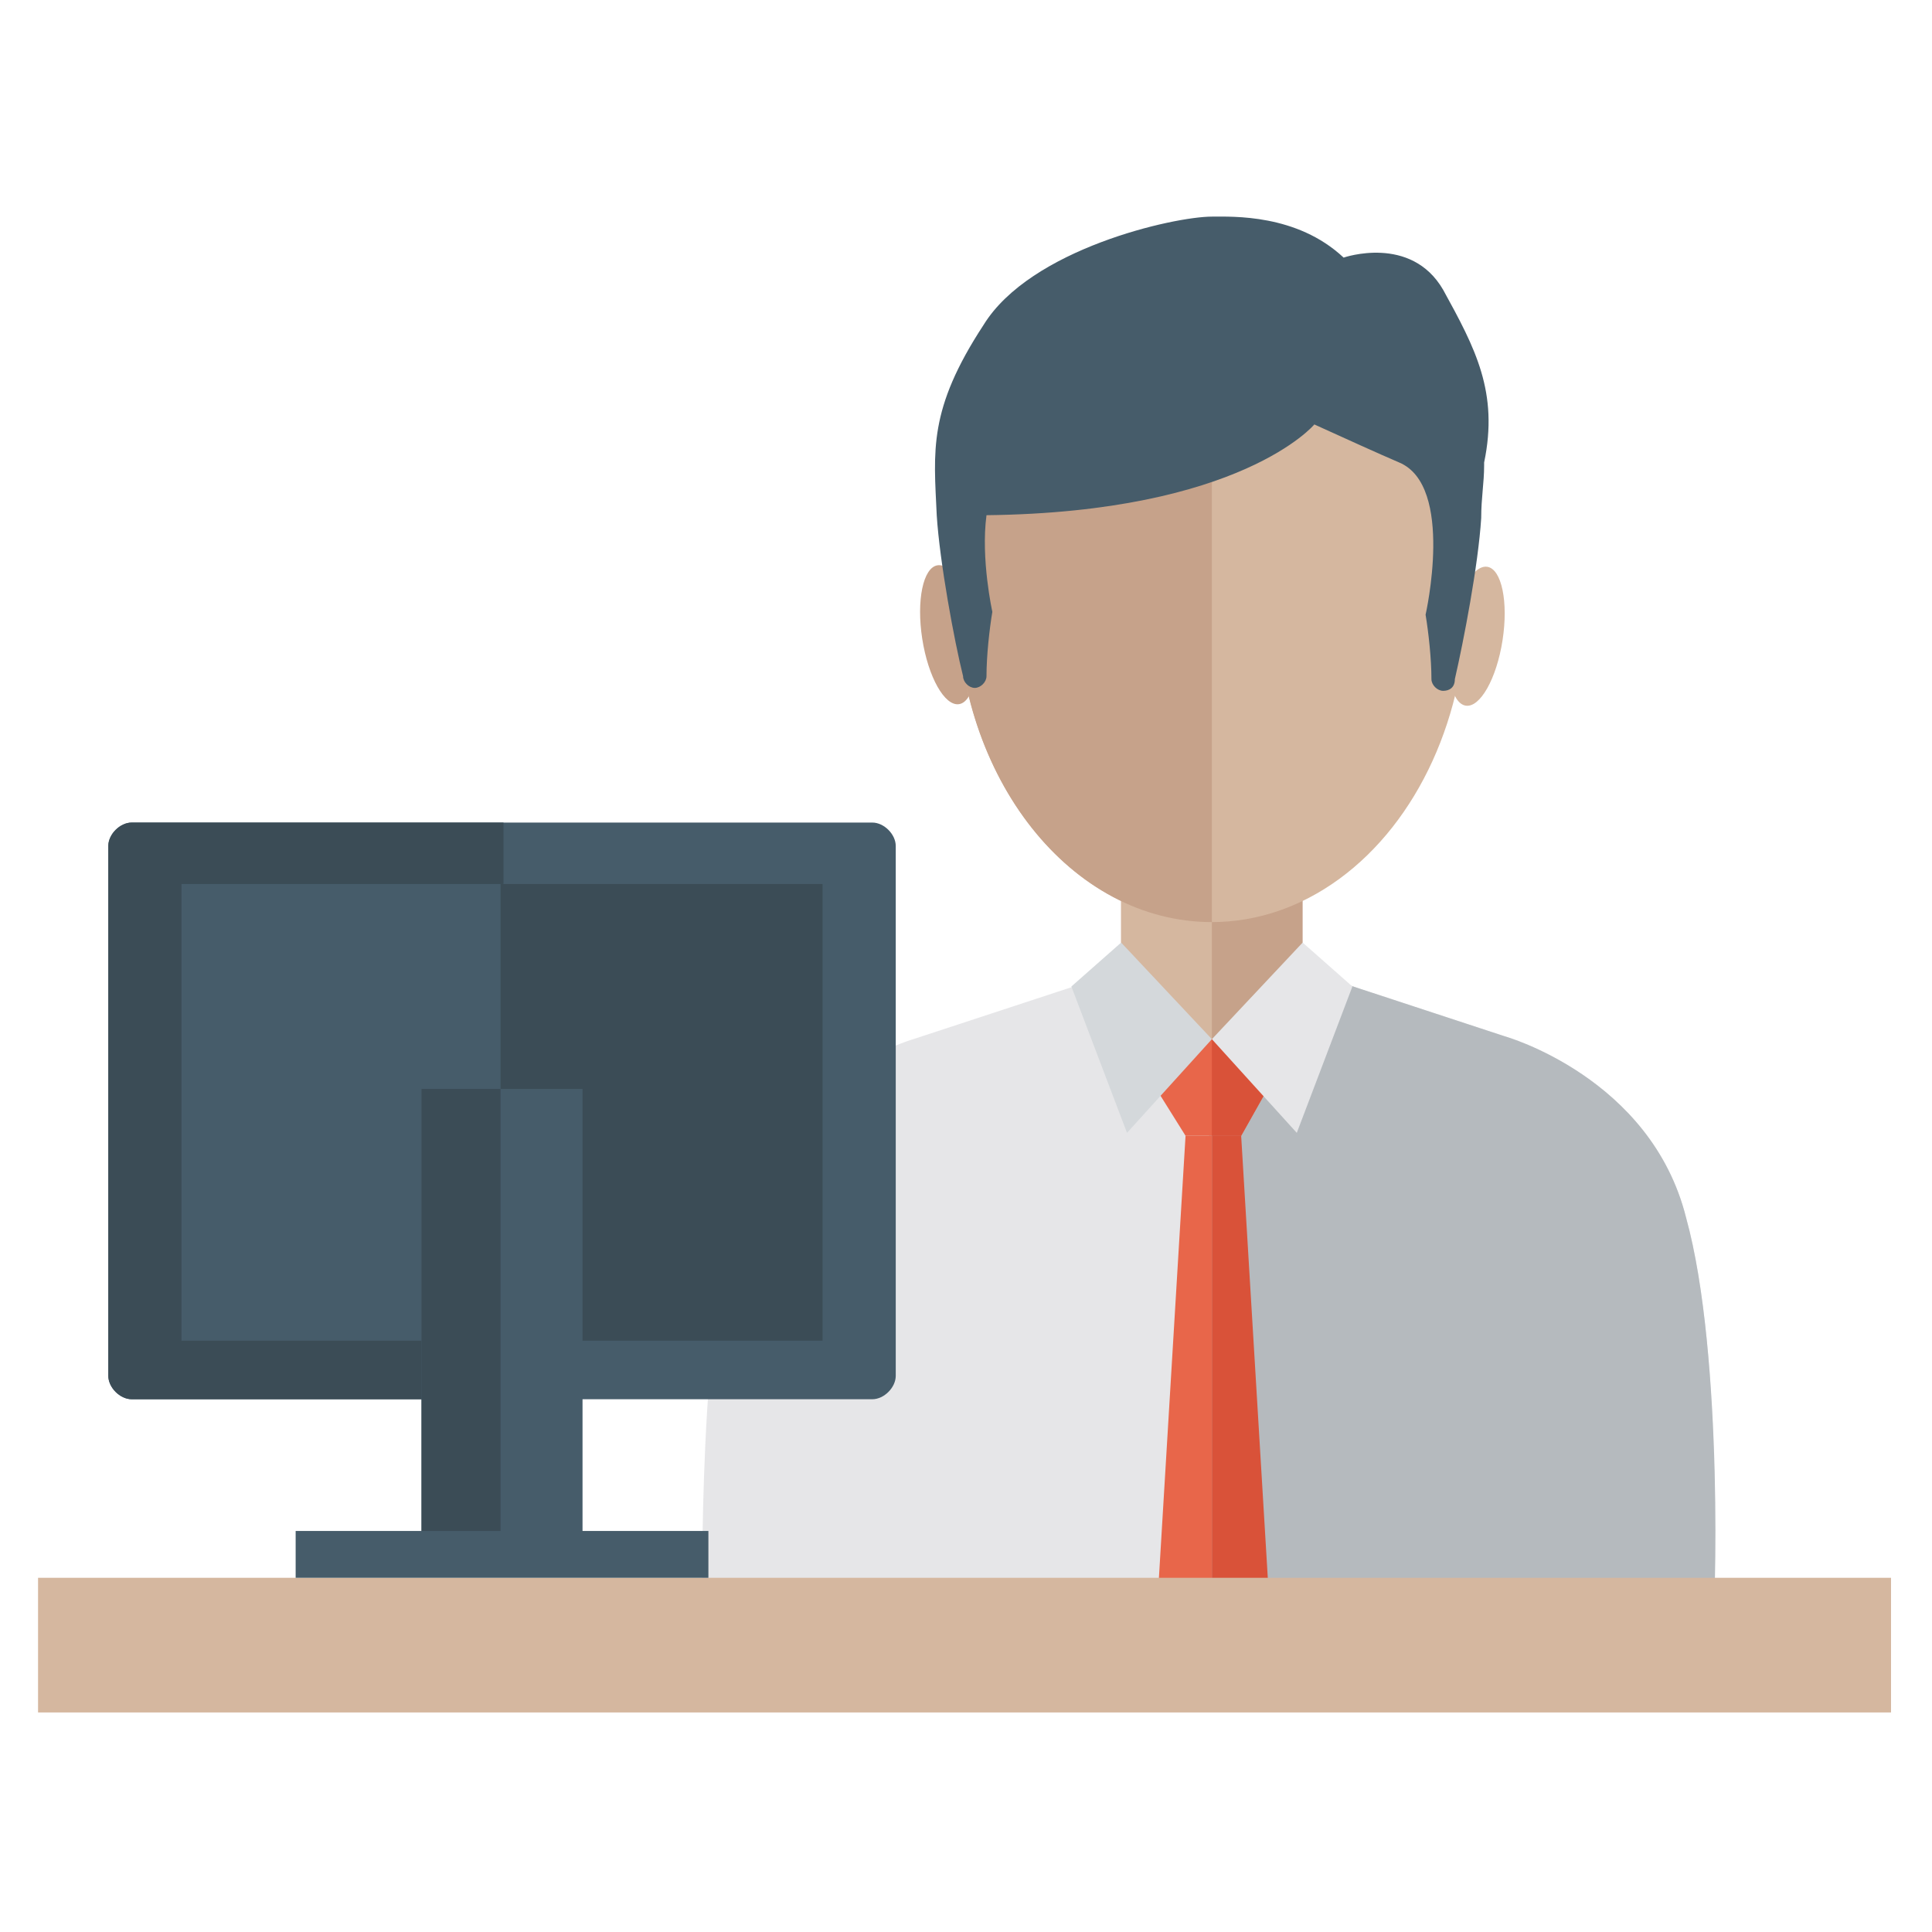 <svg xmlns="http://www.w3.org/2000/svg" enable-background="new 0 0 66 66" viewBox="0 0 66 66" id="receptionist"><rect width="6.2" height="8.1" x="38.3" y="28.1" fill="#C6A28A"></rect><rect width="3.1" height="8.1" x="38.3" y="28.1" fill="#D5B79F"></rect><ellipse cx="50.4" cy="21.7" fill="#D5B79F" rx="2.4" ry=".9" transform="rotate(-81.176 50.44 21.694)"></ellipse><ellipse cx="32.4" cy="21.7" fill="#C6A28A" rx="2.4" ry=".9" transform="rotate(-98.824 32.39 21.694)"></ellipse><ellipse cx="41.4" cy="20.5" fill="#D5B79F" rx="8.7" ry="11"></ellipse><path fill="#C6A28A" d="M41.4,9.5c-4.8,0-8.7,4.9-8.7,11c0,6.1,3.9,11,8.7,11c0,0,0,0,0,0L41.4,9.5
							C41.4,9.5,41.4,9.5,41.4,9.5z"></path><path fill="#E6E6E8" d="M57.6,41.6c-1.2-4.8-6.2-6.2-6.2-6.2l-7-2.3l-0.1,0.1c-0.9,0.6-1.9,2.4-3,2.4c-1.1,0-2.2-1.8-3.1-2.4h0
				l-7,2.3c0,0-4.9,1.4-6.2,6.2c-1.2,4.8-1,13.9-1,13.9h17.2h17.2C58.6,55.4,58.9,46.3,57.6,41.6z"></path><path fill="#B5BABE" d="M57.6,41.6c-1.2-4.8-6.2-6.2-6.2-6.2l-7-2.3l-0.1,0.1c-0.9,0.6-1.9,2.3-3,2.4l0,19.9h17.2
				C58.6,55.4,58.9,46.3,57.6,41.6z"></path><polygon fill="#E8664A" points="42.4 35.5 41.4 35.5 40.5 35.5 39.5 37.2 40.5 38.8 42.4 38.8 43.3 37.2"></polygon><polyline fill="#D95239" points="41.4 38.8 42.4 38.8 43.3 37.2 42.4 35.5 41.4 35.5"></polyline><polygon fill="#E6E6E8" points="44.5 32.2 41.4 35.5 44.3 38.7 46.2 33.7"></polygon><polygon fill="#D4D8DB" points="36.6 33.7 38.5 38.7 41.4 35.5 38.3 32.2"></polygon><polygon fill="#D95239" points="43.4 55.4 41.4 55.4 41.4 38.8 42.4 38.8"></polygon><polygon fill="#E8664A" points="41.4 55.4 39.5 55.4 40.5 38.8 41.4 38.8"></polygon><path fill="#465C6A" d="M49.3,9.9c-1.1-1.9-3.4-1.1-3.4-1.1l0,0c-1.6-1.5-3.8-1.4-4.5-1.4c-1.3,0-6.2,1.1-7.8,3.7
			c-1.9,2.9-1.7,4.3-1.6,6.5c0.1,1.6,0.6,4.3,0.9,5.5c0,0.2,0.2,0.4,0.4,0.4c0.2,0,0.4-0.2,0.4-0.4c0-0.7,0.1-1.6,0.2-2.2
			c0,0-0.4-1.8-0.2-3.3c8.7-0.1,11.2-3.1,11.2-3.1c1.1,0.5,2.2,1,2.9,1.3c1.9,0.8,0.9,5.2,0.9,5.2c0.1,0.6,0.2,1.5,0.2,2.2
			c0,0.2,0.2,0.4,0.4,0.4c0.2,0,0.4-0.1,0.4-0.4c0.3-1.3,0.8-3.9,0.9-5.5c0-0.7,0.1-1.2,0.1-1.8c0,0,0,0,0-0.1
			C51.2,13.4,50.4,11.9,49.3,9.9z"></path><rect width="63.3" height="4.6" x="1.3" y="53.9" fill="#D5B79F"></rect><g><path fill="#465C6A" d="M29.8,28.1H4.5c-0.4,0-0.8,0.4-0.8,0.8V47c0,0.4,0.4,0.8,0.8,0.8h25.3c0.4,0,0.8-0.4,0.8-0.8V28.9
			C30.6,28.5,30.2,28.1,29.8,28.1z"></path><path fill="#3B4C56" d="M4.5,28.1c-0.4,0-0.8,0.4-0.8,0.8V47c0,0.4,0.4,0.8,0.8,0.8h12.7V28.1H4.5z"></path><rect width="22" height="15.6" x="6.2" y="30.2" fill="#465C6A"></rect><rect width="11" height="15.6" x="17.1" y="30.2" fill="#3B4C56"></rect><rect width="5.5" height="16.3" x="14.4" y="37.2" fill="#465C6A"></rect><rect width="2.7" height="16.3" x="14.4" y="37.2" fill="#3B4C56"></rect><rect width="14.1" height="1.6" x="10.1" y="52.3" fill="#465C6A"></rect></g></svg>